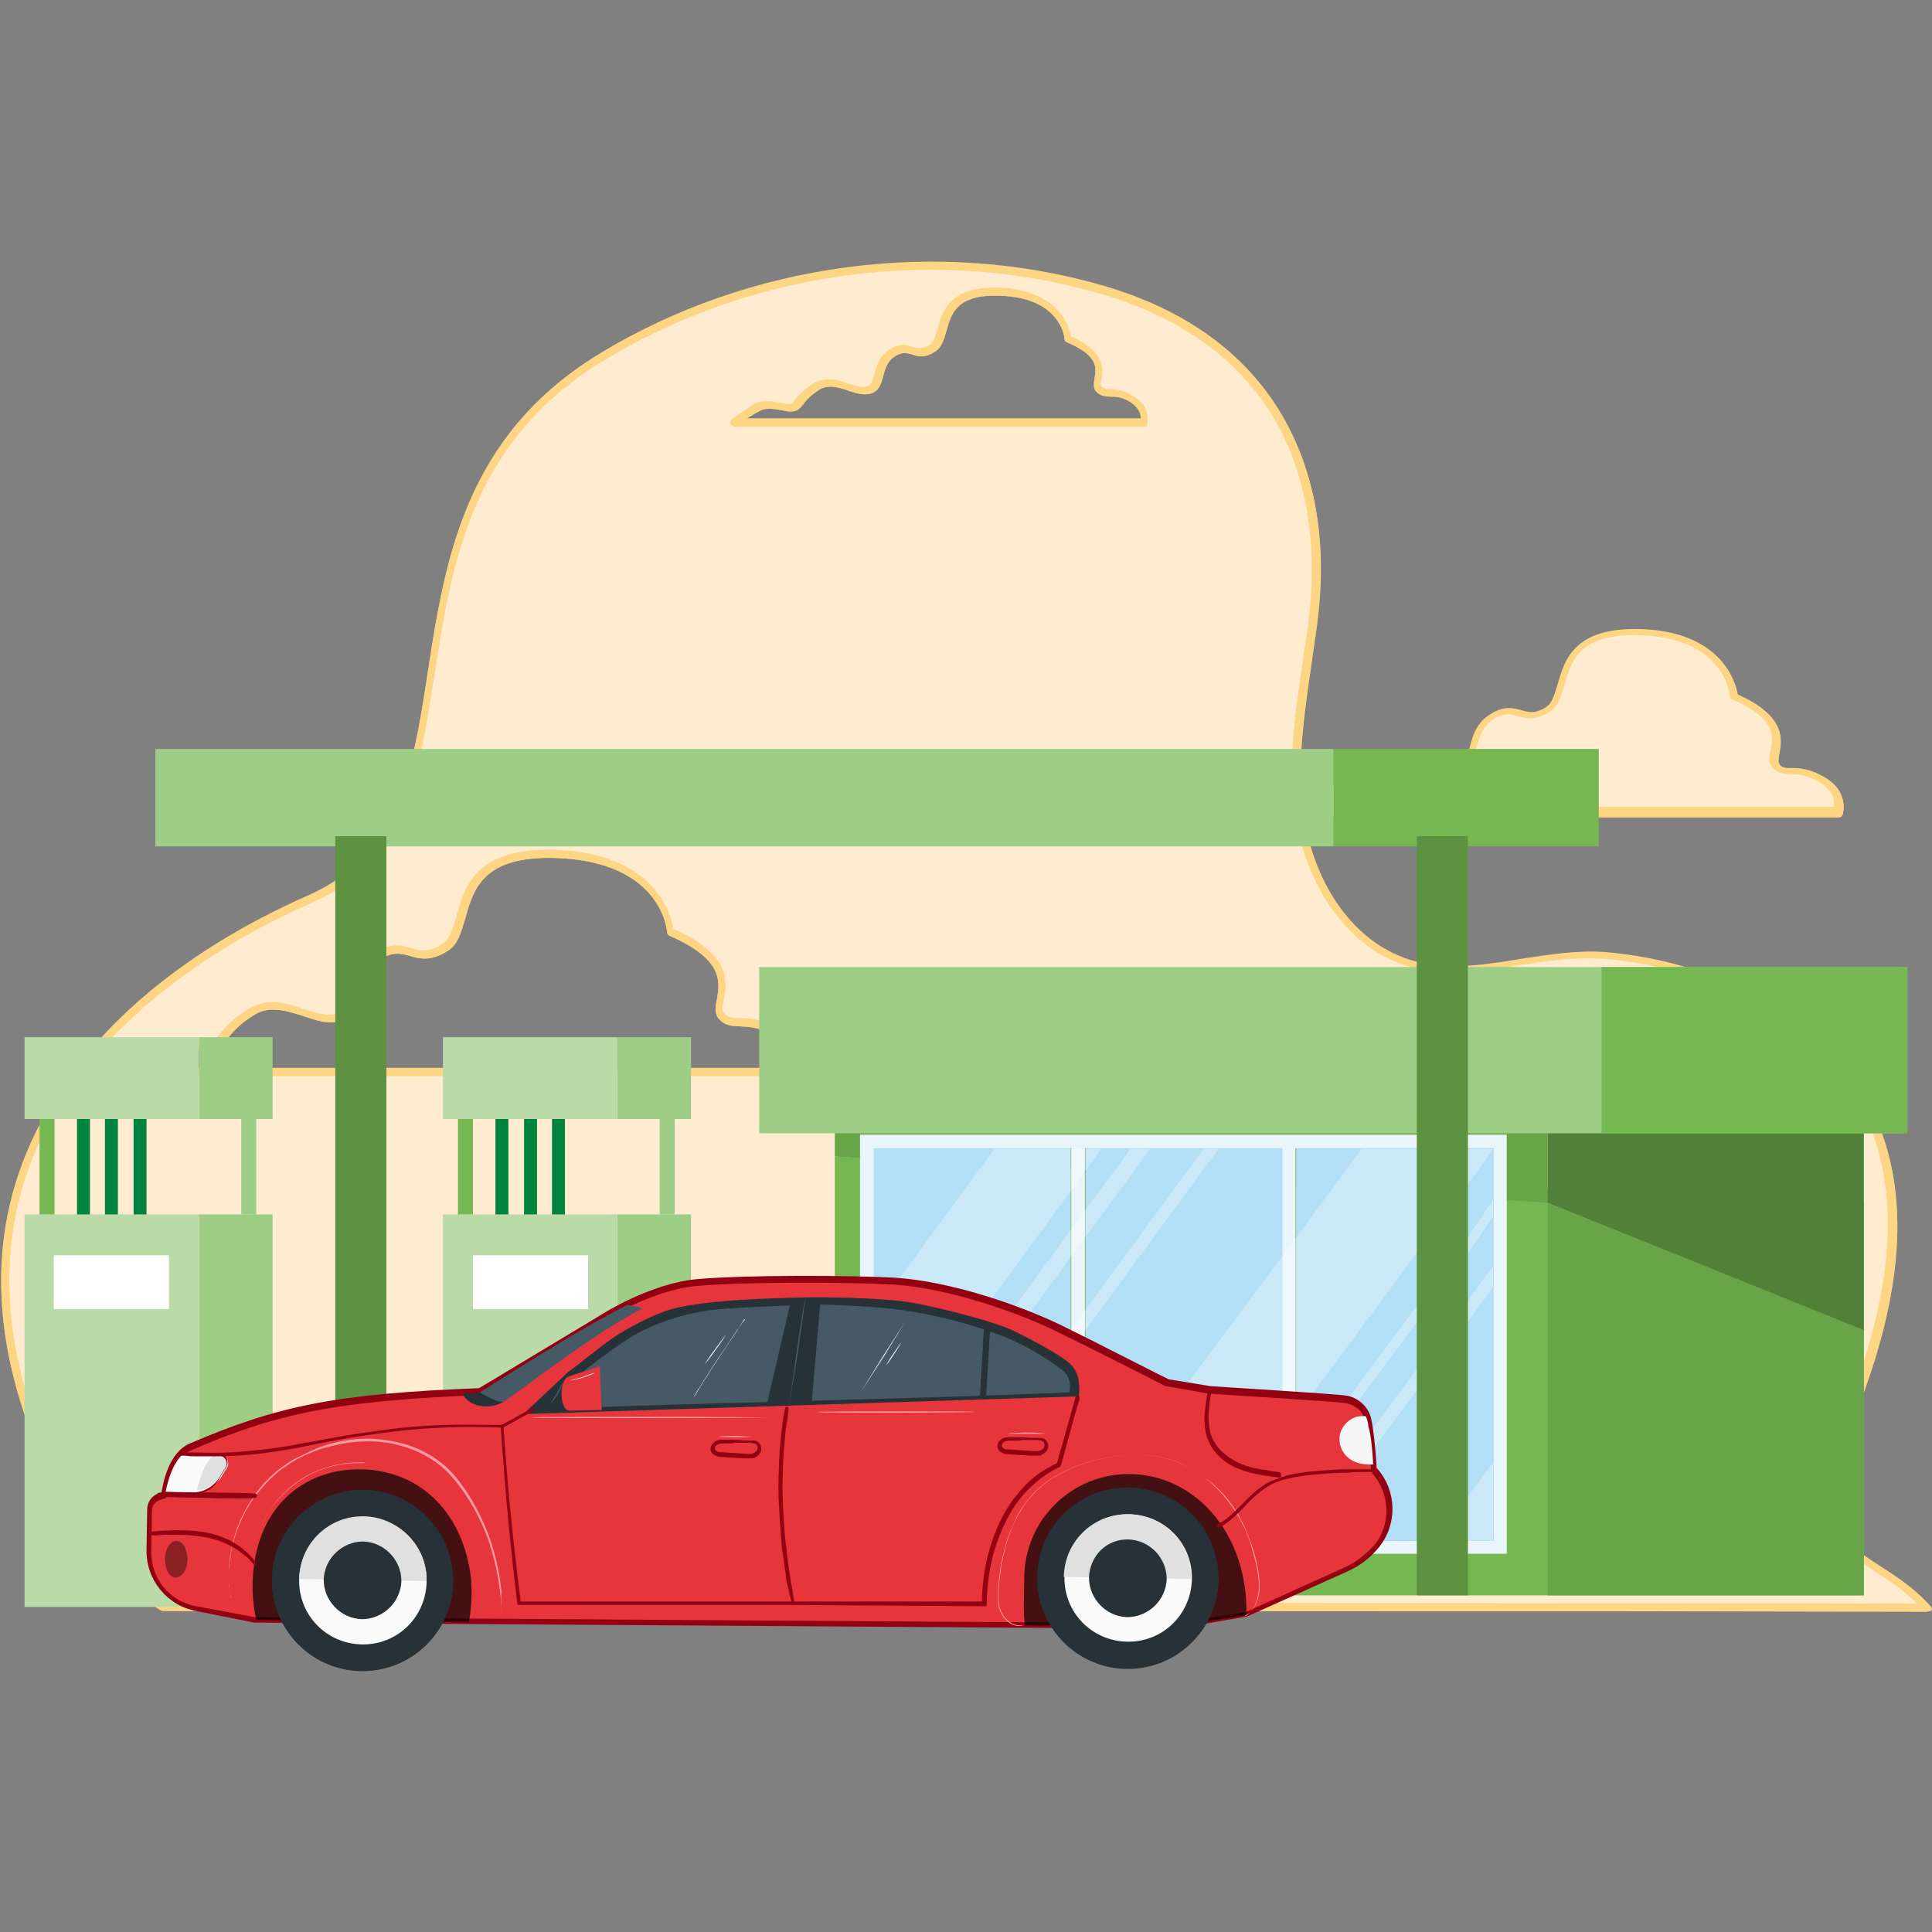 <?xml version="1.0" encoding="utf-8"?>
<!-- Generator: Adobe Illustrator 24.0.2, SVG Export Plug-In . SVG Version: 6.00 Build 0)  -->
<svg version="1.1" id="Capa_1" xmlns="http://www.w3.org/2000/svg" xmlns:xlink="http://www.w3.org/1999/xlink" x="0px" y="0px"
	 viewBox="0 0 283.5 283.5" style="enable-background:new 0 0 283.5 283.5;" xml:space="preserve">
<rect x="0" y="0" width="283.5" height="283.5" fill="#808080" stroke="none"/>
<style type="text/css">
	.st0{fill:#FFEBCF;}
	.st1{fill:#FDD583;}
	.st2{opacity:0.7;}
	.st3{fill:#75B851;}
	.st4{fill:#69A548;}
	.st5{fill:#518038;}
	.st6{fill:#B2DFF5;}
	.st7{fill:#EAF5FB;}
	.st8{fill:#9ECD85;}
	.st9{opacity:0.3;}
	.st10{fill:#FFFFFF;}
	.st11{fill:#5D9340;}
	.st12{fill:#00833E;}
	.st13{fill:#BADBA8;}
	.st14{fill:#E6363B;}
	.st15{fill:#930012;}
	.st16{fill:#263238;}
	.st17{fill:#FAFAFA;}
	.st18{fill:#E0E0E0;}
	.st19{opacity:0.4;}
	.st20{fill:#FF99A1;}
	.st21{fill:none;stroke:#839198;stroke-miterlimit:10;}
	.st22{fill:#455A64;}
	.st23{fill:#EBEBEB;}
	.st24{fill:#F5F5F5;}
</style>
<g>
	<g>
		<g>
			<g>
				<g>
					<path class="st0" d="M282.7,236c-8.3-9.4-19.8-6.6-11.6-27.6c5.1-13,9.2-28.3,4.4-42c-5.8-16.4-23.8-25-40.2-26.4
						c-8.9-0.7-18.3,3.3-26.8,1.5c-10.4-2.2-16.6-12.5-17.8-22.5c0,0,0,0,0-0.1h79.1c0,0,1-2.9-2.6-4.9c-3.6-2-5.2-0.3-6.5-2
						c-1.3-1.6,3.6-5.9-6.2-10.1c0,0-0.7-9.1-14-9.4c-13.3-0.3-9.8,9.1-13.3,11.4c-3.6,2.3-4.6-1.3-8.1,1c-3.6,2.3-2,6.8-4.9,7.5
						c-2.9,0.7-6.8-2.9-10.4-0.7c-3.6,2.3-3.6,4.2-5.2,4.2c-1.6,0-4.9-1.3-6.8,0c-0.4,0.3-0.8,0.5-1.2,0.8c-0.6-8.3,1.1-16.7,2.2-25
						c3.3-23.9-6.7-42.4-30.5-49.4c-24.5-7.2-52.3-3.3-74,9.9C51.1,75,74.3,119.1,45.6,131.8C17,144.4-10.2,170.5,5.4,210.6
						c2.7,6.9,11.8,21.7,18.6,25.2C79.3,235.8,252.7,235.9,282.7,236z M117,157.3H17.1c0,0,2.8-2,5.1-3.6c2.4-1.6,6.3,0,8.3,0
						c2,0,2-2.4,6.3-5.1c4.3-2.8,9.1,1.6,12.6,0.8c3.6-0.8,1.6-6.3,5.9-9.1c4.3-2.8,5.5,1.6,9.9-1.2c4.3-2.8,0-14.2,16.2-13.8
						c16.2,0.4,17,11.5,17,11.5c11.8,5.1,5.9,10.3,7.5,12.2c1.6,2,3.6,0,7.9,2.4C118.2,153.7,117,157.3,117,157.3z M167.9,62h-60.1
						c0,0,1.7-1.2,3.1-2.1c1.4-1,3.8,0,5,0c1.2,0,1.2-1.4,3.8-3.1c2.6-1.7,5.5,1,7.6,0.5c2.1-0.5,1-3.8,3.6-5.5
						c2.6-1.7,3.3,1,5.9-0.7c2.6-1.7,0-8.6,9.7-8.3c9.7,0.2,10.2,6.9,10.2,6.9c7.1,3.1,3.6,6.2,4.5,7.4c1,1.2,2.1,0,4.8,1.4
						C168.6,59.9,167.9,62,167.9,62z M230.4,165.9h-27.5c0,0,0.8-0.5,1.4-1c0.7-0.4,1.7,0,2.3,0c0.5,0,0.5-0.7,1.7-1.4
						c1.2-0.8,2.5,0.4,3.5,0.2c1-0.2,0.4-1.7,1.6-2.5c1.2-0.8,1.5,0.4,2.7-0.3c1.2-0.8,0-3.9,4.5-3.8c4.5,0.1,4.7,3.1,4.7,3.1
						c3.3,1.4,1.6,2.8,2.1,3.4c0.4,0.5,1,0,2.2,0.7S230.4,165.9,230.4,165.9z"/>
				</g>
				<g>
					<path class="st1" d="M282.7,236.5C282.7,236.5,282.7,236.5,282.7,236.5c-29.6-0.1-201-0.1-258.7-0.1c-0.1,0-0.2,0-0.3-0.1
						c-7-3.6-16.2-18.6-18.9-25.5c-7.2-18.5-6-35.4,3.6-50.2c9.6-15,25.4-24.2,37-29.3c13.2-5.9,15.2-18.4,17.4-32.9
						c2.5-16.1,5.3-34.3,25-46.4c22.1-13.5,49.9-17.2,74.4-10c11.8,3.5,20.5,9.8,25.8,18.7c5.1,8.6,6.9,19.2,5.2,31.4
						c-0.2,1.6-0.5,3.3-0.7,4.9c-0.9,6.2-1.9,12.7-1.6,19c0.1-0.1,0.2-0.1,0.3-0.2c1.6-1,3.7-0.6,5.5-0.3c0.7,0.1,1.3,0.2,1.7,0.2
						c0.5,0,0.8-0.3,1.4-1c0.7-0.8,1.6-1.9,3.5-3.1c2.4-1.5,4.8-0.7,7,0c1.3,0.4,2.6,0.8,3.7,0.6c1-0.2,1.3-1.1,1.7-2.6
						c0.4-1.6,0.9-3.5,3-4.8c2-1.3,3.4-0.9,4.5-0.6c1.1,0.3,2,0.6,3.6-0.4c1-0.6,1.3-1.9,1.8-3.5c1-3.5,2.4-8.2,11.9-8
						c12.2,0.3,14.2,7.9,14.5,9.6c7.1,3.2,6.5,6.6,6.1,8.7c-0.1,0.6-0.2,1.2,0,1.5c0.4,0.6,0.9,0.6,1.9,0.6c1.1,0,2.5,0.1,4.5,1.2
						c4,2.2,2.9,5.5,2.9,5.6c-0.1,0.2-0.3,0.4-0.6,0.4h-78.4c1.3,9.2,7.1,19.3,17.3,21.4c4.6,1,9.6,0.2,14.5-0.6
						c4-0.6,8.2-1.3,12.3-1c8.7,0.7,17.3,3.4,24.3,7.6c8,4.8,13.7,11.4,16.4,19.1c5.3,14.8,0,31.3-4.4,42.4
						c-5.8,14.6-1.8,17.2,4.1,21c2.3,1.5,5,3.2,7.4,5.9c0.2,0.2,0.2,0.4,0.1,0.6C283.1,236.4,282.9,236.5,282.7,236.5z M24.1,235.2
						c57,0,224.1,0,257.2,0.1c-2-2-4.2-3.5-6.2-4.7c-6-3.9-10.7-6.9-4.6-22.4c4.3-11,9.5-27.2,4.4-41.6c-2.7-7.5-8.2-13.9-15.9-18.5
						c-6.9-4.1-15.3-6.8-23.8-7.4c-3.9-0.3-8,0.3-12,0.9c-5,0.8-10.1,1.6-14.9,0.6c-5-1-9.4-4-12.7-8.6c-2.9-4-4.9-9.2-5.6-14.4
						l0-0.1c0-0.2,0-0.3,0.1-0.5c0.1-0.1,0.3-0.2,0.4-0.2h78.6c0.1-0.8,0-2.5-2.4-3.8c-1.7-0.9-3-1-4-1c-1,0-1.9-0.1-2.7-1.1
						c-0.5-0.7-0.4-1.5-0.2-2.4c0.4-2,0.9-4.7-5.7-7.5c-0.2-0.1-0.3-0.3-0.3-0.5c0-0.3-0.8-8.6-13.4-8.9c-8.6-0.2-9.8,3.7-10.8,7.2
						c-0.5,1.7-0.9,3.3-2.3,4.1c-2,1.3-3.4,0.9-4.5,0.6c-1.1-0.3-2-0.6-3.6,0.4c-1.6,1-2.1,2.6-2.5,4.1c-0.4,1.5-0.8,3.1-2.6,3.5
						c-1.3,0.3-2.8-0.2-4.3-0.6c-2-0.6-4.1-1.3-6-0.1c-1.7,1.1-2.6,2.1-3.2,2.9c-0.7,0.8-1.2,1.5-2.3,1.5c-0.5,0-1.2-0.1-1.9-0.3
						c-1.5-0.3-3.4-0.6-4.6,0.2c-0.4,0.3-0.8,0.5-1.2,0.8c-0.2,0.1-0.4,0.1-0.6,0c-0.2-0.1-0.3-0.3-0.3-0.5
						c-0.5-6.8,0.5-13.6,1.5-20.2c0.2-1.6,0.5-3.2,0.7-4.8c1.6-12-0.1-22.3-5-30.7c-5.2-8.6-13.6-14.7-25.1-18.1
						c-24.2-7.2-51.7-3.5-73.5,9.9c-19.3,11.8-22,29.8-24.5,45.6c-2.2,14.3-4.2,27.7-18.1,33.8c-11.4,5-27,14.2-36.5,28.9
						C0,175.7-1.1,192.3,5.9,210.4C8.5,217.1,17.4,231.6,24.1,235.2z M230.4,166.4h-27.5c-0.3,0-0.5-0.2-0.6-0.4
						c-0.1-0.2,0-0.5,0.2-0.7c0,0,0.8-0.6,1.4-1c0.7-0.4,1.5-0.3,2.1-0.2c0.2,0,0.4,0.1,0.5,0.1c0,0,0.1-0.1,0.2-0.2
						c0.2-0.3,0.6-0.7,1.2-1.1c0.9-0.6,1.9-0.3,2.6-0.1c0.4,0.1,0.8,0.2,1,0.2c0.1,0,0.2-0.1,0.3-0.6c0.1-0.6,0.4-1.3,1.2-1.8
						c0.8-0.5,1.4-0.4,1.8-0.2c0.3,0.1,0.5,0.1,0.9-0.1c0.2-0.1,0.3-0.5,0.4-0.9c0.3-1.2,0.9-3,4.4-3c4,0.1,4.9,2.4,5.2,3.3
						c2.2,1,2.3,2.2,2.1,3.2c0,0.1,0,0.2,0,0.2c0,0,0.1,0,0.3,0c0.4,0,0.9,0,1.7,0.4c1.3,0.7,1.3,1.8,1.1,2.3
						C230.8,166.3,230.6,166.4,230.4,166.4z M207.2,165.3h22.6c-0.1-0.2-0.2-0.4-0.6-0.5c-0.5-0.3-0.8-0.3-1.2-0.3
						c-0.4,0-0.8,0-1.2-0.5c-0.3-0.4-0.2-0.8-0.1-1.1c0.1-0.6,0.2-1.3-1.7-2.1c-0.2-0.1-0.3-0.3-0.3-0.5c0-0.1-0.3-2.5-4.1-2.6
						c-2.6-0.1-2.9,1-3.2,2.1c-0.2,0.6-0.4,1.2-0.9,1.6c-0.8,0.5-1.4,0.4-1.8,0.2c-0.3-0.1-0.5-0.1-0.9,0.1
						c-0.4,0.3-0.5,0.7-0.7,1.1c-0.1,0.5-0.3,1.3-1.2,1.4c-0.5,0.1-1.1-0.1-1.6-0.2c-0.7-0.2-1.2-0.4-1.7-0.1
						c-0.5,0.3-0.8,0.6-1,0.9C207.5,165,207.4,165.2,207.2,165.3z M204.9,165.3h0.3C205.1,165.3,205,165.3,204.9,165.3z M117,157.9
						H17.1c-0.3,0-0.5-0.2-0.6-0.4c-0.1-0.2,0-0.5,0.2-0.7c0,0,2.8-2,5.1-3.6c1.9-1.2,4.4-0.8,6.5-0.4c0.8,0.1,1.6,0.3,2.1,0.3
						c0.7,0,1-0.4,1.8-1.3c0.8-1,1.9-2.3,4.2-3.7c2.8-1.8,5.7-0.9,8.3,0c1.6,0.5,3.2,1,4.5,0.7c1.3-0.3,1.7-1.4,2.2-3.3
						c0.5-1.9,1.1-4.2,3.5-5.7c2.4-1.5,4-1.1,5.4-0.7c1.3,0.4,2.5,0.7,4.5-0.5c1.2-0.8,1.7-2.4,2.2-4.3c1.2-4.2,2.8-9.9,14.3-9.6
						c4.7,0.1,11.2,1.3,15,6.1c1.9,2.4,2.4,4.7,2.5,5.5c8.6,3.8,7.9,7.8,7.4,10.4c-0.2,0.9-0.3,1.5,0,1.9c0.6,0.7,1.2,0.8,2.4,0.8
						c1.3,0,3,0.1,5.4,1.4c4.7,2.6,3.4,6.6,3.4,6.6C117.5,157.7,117.3,157.9,117,157.9z M18.9,156.7h97.6c0.1-0.9,0.1-3.2-3-4.8
						c-2.1-1.2-3.6-1.2-4.9-1.3c-1.2,0-2.3-0.1-3.2-1.2c-0.6-0.8-0.4-1.8-0.2-2.8c0.4-2.4,1.1-5.8-7-9.3c-0.2-0.1-0.3-0.3-0.3-0.5
						c0,0-0.2-2.7-2.3-5.3c-2.8-3.5-7.7-5.4-14.1-5.6c-10.6-0.3-12,4.5-13.2,8.8c-0.6,2-1.1,4-2.7,4.9c-2.4,1.5-4,1.1-5.4,0.7
						c-1.3-0.4-2.5-0.7-4.5,0.5c-2,1.3-2.5,3.2-3,5c-0.5,1.8-1,3.7-3.1,4.1c-1.6,0.4-3.3-0.2-5.1-0.8c-2.5-0.8-5-1.6-7.3-0.1
						c-2.1,1.3-3.2,2.6-3.9,3.5c-0.8,1-1.5,1.7-2.7,1.7c-0.6,0-1.4-0.1-2.3-0.3c-1.9-0.3-4.2-0.8-5.7,0.2
						C21.3,155.1,20,156,18.9,156.7z M167.9,62.6h-60.1c-0.3,0-0.5-0.2-0.6-0.4c-0.1-0.2,0-0.5,0.2-0.7c0,0,1.7-1.2,3.1-2.1
						c1.2-0.8,2.8-0.5,4.1-0.3c0.5,0.1,0.9,0.2,1.2,0.2c0.3,0,0.4-0.1,0.9-0.7c0.5-0.6,1.2-1.4,2.6-2.3c1.8-1.1,3.6-0.6,5.2,0
						c1,0.3,1.9,0.6,2.6,0.4c0.7-0.1,0.9-0.7,1.2-1.8c0.3-1.2,0.7-2.6,2.2-3.6c1.5-1,2.6-0.7,3.4-0.4c0.8,0.2,1.4,0.4,2.5-0.3
						c0.6-0.4,0.9-1.4,1.2-2.4c0.7-2.6,1.7-6.1,8.8-6c7.7,0.2,10.4,4.5,10.7,7.1c5.2,2.4,4.8,4.9,4.5,6.5c-0.1,0.4-0.1,0.8,0,0.9
						c0.3,0.3,0.5,0.4,1.2,0.4c0.8,0,1.9,0.1,3.3,0.9c2.4,1.3,2.5,3.4,2.2,4.3C168.4,62.5,168.2,62.6,167.9,62.6z M109.6,61.4h57.8
						c0-0.6-0.2-1.6-1.7-2.5c-1.2-0.7-2.1-0.7-2.8-0.7c-0.7,0-1.5-0.1-2.1-0.8c-0.4-0.5-0.3-1.2-0.2-1.9c0.3-1.5,0.6-3.3-4.1-5.3
						c-0.2-0.1-0.3-0.3-0.3-0.5c0-0.2-0.6-6.1-9.6-6.3c-6.2-0.2-7,2.6-7.7,5.1c-0.4,1.3-0.7,2.5-1.7,3.1c-1.5,1-2.6,0.7-3.4,0.4
						c-0.8-0.2-1.4-0.4-2.5,0.3c-1.1,0.7-1.4,1.8-1.7,2.9c-0.3,1.1-0.6,2.3-2,2.6c-1,0.2-2.1-0.1-3.2-0.5c-1.5-0.5-2.9-0.9-4.2-0.1
						c-1.2,0.8-1.9,1.5-2.3,2.1c-0.5,0.6-0.9,1.1-1.8,1.1c-0.4,0-0.9-0.1-1.4-0.2c-1.1-0.2-2.4-0.4-3.2,0.1
						C110.7,60.7,110.1,61.1,109.6,61.4z"/>
				</g>
			</g>
		</g>
		<g class="st2">
			<g>
				<g>
					<path class="st0" d="M282.7,236c-8.3-9.4-19.8-6.6-11.6-27.6c5.1-13,9.2-28.3,4.4-42c-5.8-16.4-23.8-25-40.2-26.4
						c-8.9-0.7-18.3,3.3-26.8,1.5c-10.4-2.2-16.6-12.5-17.8-22.5c0,0,0,0,0-0.1h79.1c0,0,1-2.9-2.6-4.9c-3.6-2-5.2-0.3-6.5-2
						c-1.3-1.6,3.6-5.9-6.2-10.1c0,0-0.7-9.1-14-9.4c-13.3-0.3-9.8,9.1-13.3,11.4c-3.6,2.3-4.6-1.3-8.1,1c-3.6,2.3-2,6.8-4.9,7.5
						c-2.9,0.7-6.8-2.9-10.4-0.7c-3.6,2.3-3.6,4.2-5.2,4.2c-1.6,0-4.9-1.3-6.8,0c-0.4,0.3-0.8,0.5-1.2,0.8c-0.6-8.3,1.1-16.7,2.2-25
						c3.3-23.9-6.7-42.4-30.5-49.4c-24.5-7.2-52.3-3.3-74,9.9C51.1,75,74.3,119.1,45.6,131.8C17,144.4-10.2,170.5,5.4,210.6
						c4.9,12.7,11.8,20.5,18.4,25.1C24,235.8,208,235.8,282.7,236z M117,157.3H17.1c0,0,2.8-2,5.1-3.6c2.4-1.6,6.3,0,8.3,0
						c2,0,2-2.4,6.3-5.1c4.3-2.8,9.1,1.6,12.6,0.8c3.6-0.8,1.6-6.3,5.9-9.1c4.3-2.8,5.5,1.6,9.9-1.2c4.3-2.8,0-14.2,16.2-13.8
						c16.2,0.4,17,11.5,17,11.5c11.8,5.1,5.9,10.3,7.5,12.2c1.6,2,3.6,0,7.9,2.4C118.2,153.7,117,157.3,117,157.3z M167.9,62h-60.1
						c0,0,1.7-1.2,3.1-2.1c1.4-1,3.8,0,5,0c1.2,0,1.2-1.4,3.8-3.1c2.6-1.7,5.5,1,7.6,0.5c2.1-0.5,1-3.8,3.6-5.5
						c2.6-1.7,3.3,1,5.9-0.7c2.6-1.7,0-8.6,9.7-8.3c9.7,0.2,10.2,6.9,10.2,6.9c7.1,3.1,3.6,6.2,4.5,7.4c1,1.2,2.1,0,4.8,1.4
						C168.6,59.9,167.9,62,167.9,62z M230.4,165.9h-27.5c0,0,0.8-0.5,1.4-1c0.7-0.4,1.7,0,2.3,0c0.5,0,0.5-0.7,1.7-1.4
						c1.2-0.8,2.5,0.4,3.5,0.2c1-0.2,0.4-1.7,1.6-2.5c1.2-0.8,1.5,0.4,2.7-0.3c1.2-0.8,0-3.9,4.5-3.8c4.5,0.1,4.7,3.1,4.7,3.1
						c3.3,1.4,1.6,2.8,2.1,3.4c0.4,0.5,1,0,2.2,0.7S230.4,165.9,230.4,165.9z"/>
				</g>
				<g>
					<path class="st1" d="M282.7,236.5C282.7,236.5,282.7,236.5,282.7,236.5c-35.8-0.1-96.8-0.1-150.6-0.1c-29.2,0-56.2,0-76,0
						c-9.9,0-17.9,0-23.5,0c-8.9,0-8.9,0-9.1-0.1c-8-5.6-14.3-14.1-18.7-25.4c-7.2-18.5-6-35.4,3.6-50.2c9.6-15,25.4-24.2,37-29.3
						c13.2-5.9,15.2-18.4,17.4-32.9c2.5-16.1,5.3-34.3,25-46.4c22.1-13.5,49.9-17.2,74.4-10c11.8,3.5,20.5,9.8,25.8,18.7
						c5.1,8.6,6.9,19.2,5.2,31.4c-0.2,1.6-0.5,3.3-0.7,4.9c-0.9,6.2-1.9,12.7-1.6,19c0.1-0.1,0.2-0.1,0.3-0.2c1.6-1,3.7-0.6,5.5-0.3
						c0.7,0.1,1.3,0.2,1.7,0.2c0.5,0,0.8-0.3,1.4-1c0.7-0.8,1.6-1.9,3.5-3.1c2.4-1.5,4.8-0.7,7,0c1.3,0.4,2.6,0.8,3.7,0.6
						c1-0.2,1.3-1.1,1.7-2.6c0.4-1.6,0.9-3.5,3-4.8c2-1.3,3.4-0.9,4.5-0.6c1.1,0.3,2,0.6,3.6-0.4c1-0.6,1.3-1.9,1.8-3.5
						c1-3.5,2.4-8.2,11.9-8c12.2,0.3,14.2,7.9,14.5,9.6c7.1,3.2,6.5,6.6,6.1,8.7c-0.1,0.6-0.2,1.2,0,1.5c0.4,0.6,0.9,0.6,1.9,0.6
						c1.1,0,2.5,0.1,4.5,1.2c4,2.2,2.9,5.5,2.9,5.6c-0.1,0.2-0.3,0.4-0.6,0.4h-78.4c1.3,9.2,7.1,19.3,17.3,21.4
						c4.6,1,9.6,0.2,14.5-0.6c4-0.6,8.2-1.3,12.3-1c8.7,0.7,17.3,3.4,24.3,7.6c8,4.8,13.7,11.4,16.4,19.1c5.3,14.8,0,31.3-4.4,42.4
						c-5.8,14.6-1.8,17.2,4.1,21c2.3,1.5,5,3.2,7.4,5.9c0.2,0.2,0.2,0.4,0.1,0.6C283.1,236.4,282.9,236.5,282.7,236.5z M24,235.1
						c3.1,0,51.8,0.1,108,0.1c53.1,0,113.3,0.1,149.3,0.1c-2-2-4.2-3.5-6.2-4.7c-6-3.9-10.7-6.9-4.6-22.4c4.3-11,9.5-27.2,4.4-41.6
						c-2.7-7.5-8.2-13.9-15.9-18.5c-6.9-4.1-15.3-6.8-23.8-7.4c-3.9-0.3-8,0.3-12,0.9c-5,0.8-10.1,1.6-14.9,0.6c-5-1-9.4-4-12.7-8.6
						c-2.9-4-4.9-9.2-5.6-14.4l0-0.1c0-0.2,0-0.3,0.1-0.5c0.1-0.1,0.3-0.2,0.4-0.2h78.6c0.1-0.8,0-2.5-2.4-3.8c-1.7-0.9-3-1-4-1
						c-1,0-1.9-0.1-2.7-1.1c-0.5-0.7-0.4-1.5-0.2-2.4c0.4-2,0.9-4.7-5.7-7.5c-0.2-0.1-0.3-0.3-0.3-0.5c0-0.3-0.8-8.6-13.4-8.9
						c-8.6-0.2-9.8,3.7-10.8,7.2c-0.5,1.7-0.9,3.3-2.3,4.1c-2,1.3-3.4,0.9-4.5,0.6c-1.1-0.3-2-0.6-3.6,0.4c-1.6,1-2.1,2.6-2.5,4.1
						c-0.4,1.5-0.8,3.1-2.6,3.5c-1.3,0.3-2.8-0.2-4.3-0.6c-2-0.6-4.1-1.3-6-0.1c-1.7,1.1-2.6,2.1-3.2,2.9c-0.7,0.8-1.2,1.5-2.3,1.5
						c-0.5,0-1.2-0.1-1.9-0.3c-1.5-0.3-3.4-0.6-4.6,0.2c-0.4,0.3-0.8,0.5-1.2,0.8c-0.2,0.1-0.4,0.1-0.6,0c-0.2-0.1-0.3-0.3-0.3-0.5
						c-0.5-6.8,0.5-13.6,1.5-20.2c0.2-1.6,0.5-3.2,0.7-4.8c1.6-12-0.1-22.3-5-30.7c-5.2-8.6-13.6-14.7-25.1-18.1
						c-24.2-7.2-51.7-3.5-73.5,9.9c-19.3,11.8-22,29.8-24.5,45.6c-2.2,14.3-4.2,27.7-18.1,33.8c-11.4,5-27,14.2-36.5,28.9
						C0,175.7-1.1,192.3,5.9,210.4C10.2,221.4,16.3,229.7,24,235.1z M230.4,166.4h-27.5c-0.3,0-0.5-0.2-0.6-0.4
						c-0.1-0.2,0-0.5,0.2-0.7c0,0,0.8-0.6,1.4-1c0.7-0.4,1.5-0.3,2.1-0.2c0.2,0,0.4,0.1,0.5,0.1c0,0,0.1-0.1,0.2-0.2
						c0.2-0.3,0.6-0.7,1.2-1.1c0.9-0.6,1.9-0.3,2.6-0.1c0.4,0.1,0.8,0.2,1,0.2c0.1,0,0.2-0.1,0.3-0.6c0.1-0.6,0.4-1.3,1.2-1.8
						c0.8-0.5,1.4-0.4,1.8-0.2c0.3,0.1,0.5,0.1,0.9-0.1c0.2-0.1,0.3-0.5,0.4-0.9c0.3-1.2,0.9-3,4.4-3c4,0.1,4.9,2.4,5.2,3.3
						c2.2,1,2.3,2.2,2.1,3.2c0,0.1,0,0.2,0,0.2c0,0,0.1,0,0.3,0c0.4,0,0.9,0,1.7,0.4c1.3,0.7,1.3,1.8,1.1,2.3
						C230.8,166.3,230.6,166.4,230.4,166.4z M207.2,165.3h22.6c-0.1-0.2-0.2-0.4-0.6-0.5c-0.5-0.3-0.8-0.3-1.2-0.3
						c-0.4,0-0.8,0-1.2-0.5c-0.3-0.4-0.2-0.8-0.1-1.1c0.1-0.6,0.2-1.3-1.7-2.1c-0.2-0.1-0.3-0.3-0.3-0.5c0-0.1-0.3-2.5-4.1-2.6
						c-2.6-0.1-2.9,1-3.2,2.1c-0.2,0.6-0.4,1.2-0.9,1.6c-0.8,0.5-1.4,0.4-1.8,0.2c-0.3-0.1-0.5-0.1-0.9,0.1
						c-0.4,0.3-0.5,0.7-0.7,1.1c-0.1,0.5-0.3,1.3-1.2,1.4c-0.5,0.1-1.1-0.1-1.6-0.2c-0.7-0.2-1.2-0.4-1.7-0.1
						c-0.5,0.3-0.8,0.6-1,0.9C207.5,165,207.4,165.2,207.2,165.3z M204.9,165.3h0.3C205.1,165.3,205,165.3,204.9,165.3z M117,157.9
						H17.1c-0.3,0-0.5-0.2-0.6-0.4c-0.1-0.2,0-0.5,0.2-0.7c0,0,2.8-2,5.1-3.6c1.9-1.2,4.4-0.8,6.5-0.4c0.8,0.1,1.6,0.3,2.1,0.3
						c0.7,0,1-0.4,1.8-1.3c0.8-1,1.9-2.3,4.2-3.7c2.8-1.8,5.7-0.9,8.3,0c1.6,0.5,3.2,1,4.5,0.7c1.3-0.3,1.7-1.4,2.2-3.3
						c0.5-1.9,1.1-4.2,3.5-5.7c2.4-1.5,4-1.1,5.4-0.7c1.3,0.4,2.5,0.7,4.5-0.5c1.2-0.8,1.7-2.4,2.2-4.3c1.2-4.2,2.8-9.9,14.3-9.6
						c4.7,0.1,11.2,1.3,15,6.1c1.9,2.4,2.4,4.7,2.5,5.5c8.6,3.8,7.9,7.8,7.4,10.4c-0.2,0.9-0.3,1.5,0,1.9c0.6,0.7,1.2,0.8,2.4,0.8
						c1.3,0,3,0.1,5.4,1.4c4.7,2.6,3.4,6.6,3.4,6.6C117.5,157.7,117.3,157.9,117,157.9z M18.9,156.7h97.6c0.1-0.9,0.1-3.2-3-4.8
						c-2.1-1.2-3.6-1.2-4.9-1.3c-1.2,0-2.3-0.1-3.2-1.2c-0.6-0.8-0.4-1.8-0.2-2.8c0.4-2.4,1.1-5.8-7-9.3c-0.2-0.1-0.3-0.3-0.3-0.5
						c0,0-0.2-2.7-2.3-5.3c-2.8-3.5-7.7-5.4-14.1-5.6c-10.6-0.3-12,4.5-13.2,8.8c-0.6,2-1.1,4-2.7,4.9c-2.4,1.5-4,1.1-5.4,0.7
						c-1.3-0.4-2.5-0.7-4.5,0.5c-2,1.3-2.5,3.2-3,5c-0.5,1.8-1,3.7-3.1,4.1c-1.6,0.4-3.3-0.2-5.1-0.8c-2.5-0.8-5-1.6-7.3-0.1
						c-2.1,1.3-3.2,2.6-3.9,3.5c-0.8,1-1.5,1.7-2.7,1.7c-0.6,0-1.4-0.1-2.3-0.3c-1.9-0.3-4.2-0.8-5.7,0.2
						C21.3,155.1,20,156,18.9,156.7z M167.9,62.6h-60.1c-0.3,0-0.5-0.2-0.6-0.4c-0.1-0.2,0-0.5,0.2-0.7c0,0,1.7-1.2,3.1-2.1
						c1.2-0.8,2.8-0.5,4.1-0.3c0.5,0.1,0.9,0.2,1.2,0.2c0.3,0,0.4-0.1,0.9-0.7c0.5-0.6,1.2-1.4,2.6-2.3c1.8-1.1,3.6-0.6,5.2,0
						c1,0.3,1.9,0.6,2.6,0.4c0.7-0.1,0.9-0.7,1.2-1.8c0.3-1.2,0.7-2.6,2.2-3.6c1.5-1,2.6-0.7,3.4-0.4c0.8,0.2,1.4,0.4,2.5-0.3
						c0.6-0.4,0.9-1.4,1.2-2.4c0.7-2.6,1.7-6.1,8.8-6c7.7,0.2,10.4,4.5,10.7,7.1c5.2,2.4,4.8,4.9,4.5,6.5c-0.1,0.4-0.1,0.8,0,0.9
						c0.3,0.3,0.5,0.4,1.2,0.4c0.8,0,1.9,0.1,3.3,0.9c2.4,1.3,2.5,3.4,2.2,4.3C168.4,62.5,168.2,62.6,167.9,62.6z M109.6,61.4h57.8
						c0-0.6-0.2-1.6-1.7-2.5c-1.2-0.7-2.1-0.7-2.8-0.7c-0.7,0-1.5-0.1-2.1-0.8c-0.4-0.5-0.3-1.2-0.2-1.9c0.3-1.5,0.6-3.3-4.1-5.3
						c-0.2-0.1-0.3-0.3-0.3-0.5c0-0.2-0.6-6.1-9.6-6.3c-6.2-0.2-7,2.6-7.7,5.1c-0.4,1.3-0.7,2.5-1.7,3.1c-1.5,1-2.6,0.7-3.4,0.4
						c-0.8-0.2-1.4-0.4-2.5,0.3c-1.1,0.7-1.4,1.8-1.7,2.9c-0.3,1.1-0.6,2.3-2,2.6c-1,0.2-2.1-0.1-3.2-0.5c-1.5-0.5-2.9-0.9-4.2-0.1
						c-1.2,0.8-1.9,1.5-2.3,2.1c-0.5,0.6-0.9,1.1-1.8,1.1c-0.4,0-0.9-0.1-1.4-0.2c-1.1-0.2-2.4-0.4-3.2,0.1
						C110.7,60.7,110.1,61.1,109.6,61.4z"/>
				</g>
			</g>
		</g>
	</g>
	<g>
		<g>
			<g>
				<g>
					<g>
						<polygon class="st3" points="122.5,169.7 122.5,234.1 273.5,234.1 273.5,176.5 						"/>
					</g>
				</g>
				<g>
					<g>
						<polygon class="st4" points="227.1,164.1 122.5,164.1 122.5,169.7 227.1,176.5 						"/>
					</g>
				</g>
				<g>
					<g>
						<polygon class="st5" points="227.1,164.1 227.1,176.5 273.5,195.2 273.5,164.1 						"/>
					</g>
				</g>
				<g>
					<g>
						<polygon class="st4" points="227.1,234.1 273.5,234.1 273.5,195.2 227.1,176.5 						"/>
					</g>
				</g>
			</g>
			<g>
				<g>
					<rect x="128.1" y="168.5" class="st6" width="29" height="57.6"/>
				</g>
			</g>
			<g>
				<g>
					<rect x="159.3" y="168.5" class="st6" width="29" height="57.6"/>
				</g>
			</g>
			<g>
				<g>
					<path class="st7" d="M221.1,166.5h-2h-29h-2h-29h-2h-30.9v61.5h30.9h2h29h2h29h2V166.5z M219.1,226.1h-29v-57.6h29V226.1z
						 M188.2,226.1h-29v-57.6h29V226.1z M157.2,226.1h-29v-57.6h29V226.1z"/>
				</g>
			</g>
			<g>
				<g>
					<rect x="111.4" y="141.9" class="st8" width="167.8" height="24.4"/>
				</g>
			</g>
			<g>
				<g>
					<rect x="190.2" y="168.5" class="st6" width="29" height="57.6"/>
				</g>
			</g>
			<g>
				<g>
					<rect x="235" y="141.9" class="st3" width="44.9" height="24.4"/>
				</g>
			</g>
			<g>
				<g>
					<g>
						<rect x="22.8" y="109.9" class="st8" width="172.9" height="14.3"/>
					</g>
				</g>
				<g>
					<g>
						<rect x="195.7" y="109.9" class="st3" width="38.9" height="14.3"/>
					</g>
				</g>
			</g>
			<g>
				<g class="st9">
					<g>
						<polygon class="st10" points="157.4,174.4 159.2,171.9 160.2,170.5 161.6,168.6 159.2,168.6 157.4,168.6 145.9,168.6 
							144.5,170.5 130.3,189.9 128.4,192.4 128.4,213.8 130.3,211.3 						"/>
					</g>
				</g>
				<g class="st9">
					<g>
						<polygon class="st10" points="159.2,181.6 167.4,170.5 168.7,168.6 165.8,168.6 164.5,170.5 159.2,177.6 157.4,180.1 
							130.3,217.1 128.4,219.6 128.4,223.5 130.3,221 157.4,184.1 						"/>
					</g>
				</g>
				<g class="st9">
					<g>
						<polygon class="st10" points="159.2,195.3 177.4,170.5 178.8,168.6 176.6,168.6 175.2,170.5 159.2,192.3 157.4,194.8 
							135.7,224.4 134.3,226.2 136.5,226.2 137.9,224.4 157.4,197.8 						"/>
					</g>
				</g>
				<g class="st9">
					<g>
						<polygon class="st10" points="188.2,210.4 215.3,173.9 217.1,171.4 217.8,170.5 219.1,168.6 217.1,168.6 215.3,168.6 
							199.8,168.6 198.4,170.5 188.2,184.3 186.3,186.8 159.2,223.3 157.1,226.2 157.4,226.2 159.2,226.2 176.4,226.2 177.8,224.4 
							186.3,212.9 						"/>
					</g>
				</g>
				<g class="st9">
					<g>
						<polygon class="st10" points="217.1,217.3 215.3,219.7 211.8,224.4 210.5,226.2 215.3,226.2 217.1,226.2 219.1,226.2 
							219.1,214.6 						"/>
					</g>
				</g>
				<g class="st9">
					<g>
						<polygon class="st10" points="219.1,178.5 219.1,176 215.3,181.7 188.2,218.1 186.3,220.5 183.5,224.4 182.1,226.2 
							183.9,226.2 185.3,224.4 186.3,223 188.2,220.5 215.3,184.1 						"/>
					</g>
				</g>
				<g class="st9">
					<g>
						<polygon class="st10" points="217.1,191.6 219.1,188.9 219.1,185.8 217.1,188.5 215.3,191 190.4,224.4 189,226.2 191.4,226.2 
							192.7,224.4 215.3,194.1 						"/>
					</g>
				</g>
			</g>
			<g>
				<g>
					<g>
						<rect x="49.2" y="122.7" class="st11" width="7.5" height="111.4"/>
					</g>
				</g>
				<g>
					<g>
						<rect x="207.9" y="122.7" class="st11" width="7.5" height="111.4"/>
					</g>
				</g>
			</g>
		</g>
		<g>
			<g>
				<g>
					<rect x="11.3" y="163.7" class="st12" width="1.9" height="15.1"/>
				</g>
			</g>
			<g>
				<g>
					<rect x="15.4" y="163.7" class="st12" width="1.9" height="15.1"/>
				</g>
			</g>
			<g>
				<g>
					<rect x="19.6" y="163.7" class="st12" width="1.9" height="15.1"/>
				</g>
			</g>
			<g>
				<g>
					<rect x="72.7" y="163.7" class="st12" width="1.9" height="15.1"/>
				</g>
			</g>
			<g>
				<g>
					<rect x="76.9" y="163.7" class="st12" width="1.9" height="15.1"/>
				</g>
			</g>
			<g>
				<g>
					<rect x="81" y="163.7" class="st12" width="1.9" height="15.1"/>
				</g>
			</g>
		</g>
		<g>
			<g>
				<rect x="3.6" y="152.2" class="st13" width="25.6" height="12"/>
			</g>
		</g>
		<g>
			<g>
				<rect x="3.6" y="178.2" class="st13" width="25.6" height="57.6"/>
			</g>
		</g>
		<g>
			<g>
				<rect x="29.2" y="152.2" class="st8" width="10.8" height="12"/>
			</g>
		</g>
		<g>
			<g>
				<rect x="29.2" y="178.2" class="st8" width="10.8" height="57.6"/>
			</g>
		</g>
		<g>
			<g>
				<rect x="7.9" y="184.2" class="st10" width="16.9" height="7.9"/>
			</g>
		</g>
		<g>
			<g>
				<rect x="5.8" y="164.2" class="st3" width="2.2" height="14"/>
			</g>
		</g>
		<g>
			<g>
				<rect x="35.4" y="164.2" class="st8" width="2.2" height="14"/>
			</g>
		</g>
		<g>
			<g>
				<rect x="65" y="152.2" class="st13" width="25.6" height="12"/>
			</g>
		</g>
		<g>
			<g>
				<rect x="65" y="178.2" class="st13" width="25.6" height="57.6"/>
			</g>
		</g>
		<g>
			<g>
				<rect x="90.6" y="152.2" class="st8" width="10.8" height="12"/>
			</g>
		</g>
		<g>
			<g>
				<rect x="90.6" y="178.2" class="st8" width="10.8" height="57.6"/>
			</g>
		</g>
		<g>
			<g>
				<rect x="69.4" y="184.2" class="st10" width="16.9" height="7.9"/>
			</g>
		</g>
		<g>
			<g>
				<rect x="67.2" y="164.2" class="st3" width="2.2" height="14"/>
			</g>
		</g>
		<g>
			<g>
				<rect x="96.8" y="164.2" class="st8" width="2.2" height="14"/>
			</g>
		</g>
		<g>
			<g>
				<g>
					<g>
						<g>
							<path class="st14" d="M201.6,215.8L201.6,215.8c2.9,3.1,3.1,8,0.4,11.3c-1.2,1.4-2.7,2.6-4.4,3.3l-14.6,6.6l-10.3,1.6
								l-135.2-0.9l-8.5-1.7c-4.1-0.8-7-4.4-7-8.6l0.1-5.9c0-0.9,0.6-1.7,1.5-2l0.6-0.2c0,0,0.5-5.8,4-7.1
								c12.7-5.5,21.1-7.2,42.3-8.1l17.9-10.7c0,0,7.2-4.6,14-5.2c6.7-0.6,22-0.6,29-0.2c8.2,0.5,18.6,4.2,24.5,7.1
								c4.6,2.3,15.5,7.8,15.5,7.8l6.2,1c0.9,0,18.1,1.1,20,1.4c1.2,0.2,2.6,1,3.1,2.7C201.2,209.8,201.6,215.7,201.6,215.8"/>
						</g>
						<g>
							<path class="st15" d="M172.6,239L172.6,239l-135.3-0.9l0,0l-8.5-1.7c-4.3-0.8-7.4-4.6-7.3-9l0.1-5.9c0-1.1,0.7-2.1,1.8-2.4
								l0.3-0.1c0.2-1.2,1-5.9,4.2-7.2c13-5.6,21.7-7.3,42.4-8.1l17.8-10.7c0.3-0.2,7.4-4.7,14.2-5.3c6.6-0.6,22-0.6,29.1-0.2
								c8,0.5,18.3,4,24.6,7.1c4.3,2.1,14.6,7.4,15.5,7.8l6.1,1c1.1,0.1,18,1.1,20,1.4c1.3,0.2,2.9,1.2,3.5,3
								c0.5,1.6,0.9,6.8,0.9,7.6c3,3.3,3.1,8.3,0.3,11.7c-1.2,1.5-2.8,2.7-4.6,3.5l-14.7,6.6L172.6,239z M37.4,237.3l135.1,0.9
								l10.2-1.6l14.6-6.6c1.6-0.7,3.1-1.9,4.3-3.2c2.6-3.1,2.4-7.7-0.3-10.7l0.4-0.3l-0.5,0c0-0.1-0.4-5.9-0.9-7.5
								c-0.4-1.4-1.7-2.2-2.8-2.4c-1.9-0.3-19.2-1.3-20-1.4l-0.1,0l-6.3-1.1l-0.1,0c-0.1-0.1-11-5.6-15.5-7.8
								c-6.2-3.1-16.5-6.6-24.3-7.1c-7.1-0.4-22.4-0.4-29,0.2c-6.6,0.6-13.7,5.1-13.8,5.2l-18,10.8l-0.1,0
								c-20.6,0.9-29.3,2.5-42.2,8.1c-3.2,1.2-3.7,6.7-3.7,6.7l0,0.3l-0.9,0.3c-0.7,0.2-1.2,0.8-1.2,1.6l-0.1,5.9
								c-0.1,4,2.7,7.4,6.6,8.1L37.4,237.3z"/>
						</g>
					</g>
				</g>
			</g>
			<g>
				<g>
					<g>
						<g>
							<path class="st16" d="M149.2,195.5c-2.9-1.5-10.8-3.5-15.1-4.3c-4.4-0.8-13.3-0.9-16.9-0.8c-3.6,0.1-13.5,0.3-18.7,1.7
								c-2.7,0.8-7,3-9.5,4.9c-0.9,0.6-4.7,3.7-5.6,4.3l-6.6,6.2l81.5-2.6c0,0,0.5-2.8-1-4.5C155.9,198.8,149.2,195.5,149.2,195.5z"
								/>
						</g>
					</g>
				</g>
			</g>
			<g>
				<g>
					<g>
						<g>
							<g>
								<g>
									<g>
										<path class="st17" d="M28.3,219.1l-4.1-0.1c0.2-1.1,0.7-4.1,2.5-5.7l5.5,0.1c1,0,1.6,1.1,1.1,2l-1,1.6
											C31.3,218.3,29.9,219.1,28.3,219.1z"/>
									</g>
									<g>
										<path class="st15" d="M28.4,219.2C28.3,219.2,28.3,219.2,28.4,219.2l-4.4-0.1l0-0.2c0.2-1.5,0.8-4.2,2.5-5.8l0,0l5.5,0.1
											c0.5,0,1,0.3,1.2,0.7c0.3,0.5,0.2,1,0,1.4l-1,1.6C31.5,218.4,30,219.2,28.4,219.2z M28.3,219c1.5,0,3-0.8,3.8-2.1l1-1.6
											c0.2-0.4,0.2-0.8,0-1.1c-0.2-0.4-0.6-0.6-1-0.6l-5.4-0.1c-1.5,1.5-2.1,4-2.4,5.4L28.3,219z"/>
									</g>
								</g>
							</g>
						</g>
					</g>
				</g>
				<g>
					<g>
						<g>
							<g>
								<g>
									<g>
										<path class="st18" d="M31.3,213.6l0.7,0c0.9,0,1.5,1,1,1.8l-0.9,1.5c-0.7,1.1-1.9,1.7-3.2,1.8
											C28.9,218.6,29.8,214.7,31.3,213.6z"/>
									</g>
								</g>
							</g>
						</g>
					</g>
				</g>
			</g>
			<g>
				<g class="st2">
					<g>
						<g>
							<g>
								<g>
									<g>
										<path d="M68.8,238c0.4-2.1,0.5-4.2,0.3-6.5C68,222.3,62,215.8,53,215.6c-7.9-0.1-14.4,4.8-15.7,13.9
											c-0.4,2.7-0.3,5.5,0.3,8.2L68.8,238z"/>
									</g>
								</g>
							</g>
						</g>
					</g>
				</g>
				<g class="st2">
					<g>
						<g>
							<g>
								<g>
									<g>
										<path d="M182.9,237c0-0.3,0-0.7,0-1c-0.2-11.6-7.9-19.6-17.1-19.7c-8.4-0.1-15.4,6.6-15.5,15.1c0,2.6-0.2,5,0.1,7.1
											l22.2,0.1L182.9,237z"/>
									</g>
								</g>
							</g>
						</g>
					</g>
				</g>
			</g>
			<g>
				<g>
					<g>
						<g>
							<g>
								<g>
									<g>
										<path class="st16" d="M152.2,231.4c-0.1,7.4,5.8,13.4,13.1,13.5c7.4,0.1,13.4-5.8,13.5-13.1c0.1-7.4-5.8-13.4-13.1-13.5
											C158.3,218.1,152.3,224,152.2,231.4z"/>
									</g>
								</g>
							</g>
						</g>
					</g>
				</g>
				<g>
					<g>
						<g>
							<g>
								<g>
									<g>
										<path class="st16" d="M152.2,231.3C152.2,231.3,152.2,231.3,152.2,231.3c-0.1,7.4,5.8,13.4,13.1,13.5
											c7.4,0.1,13.4-5.8,13.5-13.1c0,0,0,0,0,0L152.2,231.3z"/>
									</g>
								</g>
							</g>
						</g>
					</g>
				</g>
				<g>
					<g>
						<g>
							<g>
								<g>
									<g>
										<path class="st17" d="M156.2,231.4c-0.1,5.2,4,9.4,9.2,9.5c5.2,0.1,9.4-4,9.5-9.2c0.1-5.2-4-9.4-9.2-9.5
											C160.5,222.1,156.2,226.3,156.2,231.4z"/>
									</g>
								</g>
							</g>
						</g>
					</g>
				</g>
				<g>
					<g>
						<g>
							<g>
								<g>
									<g>
										<path class="st18" d="M165.6,222.2c-5.2-0.1-9.4,4-9.5,9.2l18.7,0.3C174.9,226.5,170.8,222.3,165.6,222.2z"/>
									</g>
								</g>
							</g>
						</g>
					</g>
				</g>
				<g>
					<g>
						<g>
							<g>
								<g>
									<g>
										<path class="st16" d="M159.8,231.5c0,3.1,2.5,5.7,5.6,5.8c3.1,0,5.7-2.5,5.8-5.6c0-3.1-2.5-5.7-5.6-5.8
											C162.4,225.8,159.9,228.3,159.8,231.5z"/>
									</g>
								</g>
							</g>
						</g>
					</g>
				</g>
			</g>
			<g>
				<g>
					<g>
						<g>
							<g>
								<g>
									<g>
										
											<ellipse transform="matrix(0.999 -4.491636e-02 4.491636e-02 0.999 -10.362 2.626)" class="st16" cx="53.2" cy="231.9" rx="13.3" ry="13.3"/>
									</g>
								</g>
							</g>
						</g>
					</g>
				</g>
				<g>
					<g>
						<g>
							<g>
								<g>
									<g>
										<path class="st16" d="M39.9,231.7C39.9,231.7,39.9,231.7,39.9,231.7c-0.1,7.4,5.8,13.4,13.1,13.5
											c7.4,0.1,13.4-5.8,13.5-13.1c0,0,0,0,0,0L39.9,231.7z"/>
									</g>
								</g>
							</g>
						</g>
					</g>
				</g>
				<g>
					<g>
						<g>
							<g>
								<g>
									<g>
										<path class="st17" d="M43.9,231.8c-0.1,5.2,4,9.4,9.2,9.5c5.2,0.1,9.4-4,9.5-9.2c0.1-5.2-4-9.4-9.2-9.5
											C48.2,222.5,44,226.6,43.9,231.8z"/>
									</g>
								</g>
							</g>
						</g>
					</g>
				</g>
				<g>
					<g>
						<g>
							<g>
								<g>
									<g>
										<path class="st18" d="M53.4,222.5c-5.2-0.1-9.4,4-9.5,9.2l18.7,0.3C62.7,226.9,58.5,222.6,53.4,222.5z"/>
									</g>
								</g>
							</g>
						</g>
					</g>
				</g>
				<g>
					<g>
						<g>
							<g>
								<g>
									<g>
										<path class="st16" d="M47.5,231.8c0,3.1,2.5,5.7,5.6,5.8c3.1,0,5.7-2.5,5.8-5.6c0-3.1-2.5-5.7-5.6-5.8
											C50.2,226.2,47.6,228.7,47.5,231.8z"/>
									</g>
								</g>
							</g>
						</g>
					</g>
				</g>
			</g>
			<g class="st19">
				<g>
					<g>
						<g>
							<g>
								<g>
									<path d="M27.5,228.8c0,1.5-0.8,2.7-1.7,2.7c-0.9,0-1.6-1.2-1.6-2.7c0-1.5,0.8-2.7,1.7-2.7
										C26.8,226.1,27.5,227.3,27.5,228.8z"/>
								</g>
							</g>
						</g>
					</g>
				</g>
			</g>
			<g>
				<g>
					<g>
						<g>
							<g>
								<g>
									<g>
										<path class="st20" d="M182.5,237.2c0,0,0.1,0,0.2-0.1c0.1-0.1,0.3-0.2,0.5-0.3c0.4-0.3,0.9-0.9,1.2-1.7
											c0.4-0.9,0.5-2,0.4-3.3c-0.1-1.3-0.4-2.8-0.9-4.4c-0.5-1.6-1.2-3.3-2.1-5c-1-1.7-2.3-3.4-4-4.8c-1.7-1.4-3.7-2.7-6-3.4
											c-2.3-0.7-4.8-0.9-7.4-0.6c-2.5,0.3-5,0.9-7.2,1.9c-2.2,0.9-4.2,2.2-5.7,3.9c-1.5,1.6-2.5,3.5-3.2,5.3
											c-0.7,1.8-1.1,3.6-1.4,5.3c-0.1,0.8-0.2,1.6-0.3,2.4c-0.1,0.8-0.1,1.5-0.1,2.1c0,1.3,0.5,2.5,1.2,3.1
											c0.7,0.7,1.4,0.9,1.9,0.9c0.5,0,0.7-0.1,0.7-0.1c0,0-0.1,0-0.2,0.1c-0.1,0-0.3,0.1-0.6,0.1c-0.5,0-1.2-0.2-1.9-0.9
											c-0.7-0.7-1.2-1.8-1.2-3.1c0-0.7,0-1.4,0.1-2.1c0.1-0.8,0.2-1.5,0.3-2.4c0.3-1.7,0.7-3.5,1.4-5.3c0.4-0.9,0.8-1.9,1.3-2.8
											c0.5-0.9,1.2-1.8,1.9-2.6c1.5-1.7,3.5-3,5.7-3.9c2.2-1,4.7-1.6,7.2-1.9c2.6-0.3,5.1-0.1,7.4,0.6c2.3,0.7,4.4,1.9,6,3.4
											c1.7,1.5,3,3.2,4,4.9c1,1.7,1.7,3.4,2.1,5.1c0.5,1.6,0.8,3.1,0.9,4.4c0.1,1.3-0.1,2.5-0.5,3.4c-0.4,0.9-0.9,1.4-1.3,1.7
											C182.7,237.1,182.5,237.2,182.5,237.2z"/>
									</g>
								</g>
							</g>
						</g>
					</g>
				</g>
			</g>
			<g>
				<g>
					<g>
						<g>
							<g>
								<g>
									<g>
										<path class="st21" d="M156.8,234.5"/>
									</g>
								</g>
							</g>
						</g>
					</g>
				</g>
			</g>
			<g>
				<g>
					<g>
						<g>
							<g>
								<g>
									<g>
										<path class="st20" d="M73.5,236.6c0,0,0-0.1,0-0.2c0-0.1,0-0.3,0-0.5c0-0.2,0-0.5,0-0.9c0-0.3,0-0.7-0.1-1.2
											c-0.2-1.8-0.6-4.3-1.6-7.4c-0.5-1.5-1.2-3.1-2.1-4.8c-0.9-1.6-2-3.3-3.4-4.9c-1.4-1.6-3.2-2.9-5.3-3.8
											c-2.1-0.9-4.5-1.4-6.9-1.4c-1.2,0-2.4,0.1-3.6,0.3c-1.2,0.2-2.3,0.5-3.4,0.8c-1.1,0.4-2.1,0.8-3.1,1.3l-0.4,0.2l-0.3,0.2
											c-0.2,0.1-0.5,0.3-0.7,0.4c-0.2,0.2-0.4,0.3-0.7,0.5l-0.3,0.2l-0.3,0.2c-1.7,1.3-3,2.8-4.1,4.3c-1.1,1.5-1.8,3.1-2.4,4.6
											c-0.5,1.5-0.9,2.9-1,4.2c-0.1,0.6-0.1,1.2-0.2,1.8c0,0.5,0,1,0,1.5c0,0.4,0,0.8,0.1,1.2c0,0.3,0.1,0.6,0.1,0.9
											c0,0.2,0.1,0.4,0.1,0.5c0,0.1,0,0.2,0,0.2s0-0.1,0-0.2c0-0.1,0-0.3-0.1-0.5c0-0.2-0.1-0.5-0.1-0.9c0-0.3-0.1-0.7-0.1-1.2
											c0-0.4,0-0.9,0-1.5c0-0.5,0.1-1.1,0.1-1.8c0.2-1.3,0.5-2.7,1-4.2c0.5-1.5,1.3-3.1,2.4-4.7c1-1.6,2.4-3.1,4.1-4.4l0.3-0.2
											l0.3-0.2c0.2-0.2,0.4-0.3,0.7-0.5c0.2-0.1,0.5-0.3,0.7-0.4l0.4-0.2l0.4-0.2c1-0.5,2-1,3.1-1.4c1.1-0.4,2.2-0.7,3.4-0.9
											c1.2-0.2,2.4-0.3,3.6-0.3c2.4,0.1,4.8,0.5,7,1.4c2.1,0.9,4,2.2,5.4,3.8c1.4,1.6,2.5,3.3,3.4,5c0.9,1.7,1.6,3.3,2.1,4.8
											c1,3,1.4,5.6,1.6,7.4C73.5,235.6,73.5,236.6,73.5,236.6z"/>
									</g>
								</g>
							</g>
						</g>
					</g>
				</g>
			</g>
			<g>
				<g>
					<g>
						<g>
							<g>
								<g>
									<g>
										<path class="st15" d="M109.9,211.5c0,0,0.1,0,0.2,0c0.1,0,0.3,0,0.5,0c0.2,0,0.5,0.1,0.6,0.4c0.2,0.2,0.3,0.6,0.1,1
											c-0.2,0.4-0.5,0.6-1,0.7c-0.4,0.1-0.9,0.1-1.4,0.1c-1-0.1-2-0.1-3.1-0.2c-0.3,0-0.6,0-0.8-0.2c-0.3-0.1-0.5-0.3-0.6-0.6
											c-0.1-0.3,0-0.6,0.2-0.8c0.2-0.2,0.4-0.4,0.6-0.5c0.5-0.2,1-0.1,1.4-0.1c0.4,0,0.8,0,1.2,0c0.7,0,1.3,0.1,1.7,0.1
											c0.4,0,0.6,0,0.6,0C110.1,211.5,110,211.5,109.9,211.5c-0.1,0-0.3,0-0.5,0c-0.4,0-1,0-1.7,0c-0.4,0-0.8,0-1.2,0
											c-0.4,0-0.9,0-1.3,0.1c-0.2,0.1-0.4,0.2-0.5,0.4c-0.1,0.2-0.2,0.4-0.1,0.6c0.1,0.2,0.3,0.4,0.5,0.5
											c0.2,0.1,0.5,0.1,0.8,0.1c1.1,0.1,2.2,0.1,3.1,0.2c0.5,0,0.9,0.1,1.3,0c0.4-0.1,0.7-0.3,0.9-0.7c0.2-0.3,0.1-0.6,0-0.9
											c-0.1-0.2-0.4-0.3-0.6-0.4C110.2,211.5,109.9,211.6,109.9,211.5z"/>
									</g>
									<g>
										<path class="st15" d="M109.6,214c-0.2,0-0.4,0-0.6,0l-3.1-0.2c-0.3,0-0.6,0-0.9-0.2c-0.4-0.2-0.6-0.4-0.7-0.7
											c-0.1-0.3,0-0.7,0.2-1c0.2-0.2,0.4-0.4,0.7-0.5c0.4-0.1,0.8-0.1,1.2-0.1c0.1,0,0.2,0,0.2,0c0.4,0,0.7,0,1.2,0l1.9,0.1
											c0.2,0,0.3,0,0.4,0c0,0,0.1,0,0.1,0c0.1,0,0.3,0,0.5,0c0.2,0,0.5,0.1,0.8,0.5c0.2,0.3,0.3,0.7,0.1,1.2
											c-0.2,0.4-0.6,0.7-1.1,0.9C110.1,214,109.8,214,109.6,214z M107,211.8c-0.1,0-0.3,0-0.4,0c-0.1,0-0.1,0-0.2,0
											c-0.3,0-0.7,0-1,0.1c-0.2,0.1-0.3,0.2-0.4,0.3c-0.1,0.1-0.1,0.3-0.1,0.4c0,0.1,0.2,0.3,0.4,0.4c0.2,0.1,0.5,0.1,0.7,0.1
											l3.1,0.2c0.4,0,0.9,0.1,1.3,0c0.3-0.1,0.6-0.3,0.7-0.5c0.1-0.3,0.1-0.5,0-0.7c-0.1-0.2-0.2-0.2-0.4-0.3
											c-0.2,0-0.4-0.1-0.5-0.1c0,0,0,0,0,0c0,0,0,0-0.1,0c-0.1,0-0.3,0-0.5,0c-0.4,0-1,0-1.7,0
											C107.5,211.8,107.2,211.8,107,211.8z"/>
									</g>
								</g>
							</g>
						</g>
					</g>
				</g>
			</g>
			<g>
				<g>
					<g>
						<g>
							<g>
								<g>
									<g>
										<path class="st15" d="M152,211.2c0,0,0.1,0,0.2,0c0.1,0,0.3,0,0.5,0c0.2,0,0.5,0.1,0.6,0.4c0.2,0.2,0.3,0.6,0.1,1
											c-0.2,0.4-0.5,0.6-1,0.7c-0.4,0.1-0.9,0.1-1.4,0.1c-1-0.1-2-0.1-3.1-0.2c-0.3,0-0.6,0-0.8-0.2c-0.3-0.1-0.5-0.3-0.6-0.6
											c-0.1-0.3,0-0.6,0.2-0.8c0.2-0.2,0.4-0.4,0.6-0.5c0.5-0.2,1-0.1,1.4-0.1c0.4,0,0.8,0,1.2,0c0.7,0,1.3,0.1,1.7,0.1
											c0.4,0,0.6,0,0.6,0C152.2,211.2,152.1,211.2,152,211.2c-0.1,0-0.3,0-0.5,0c-0.4,0-1,0-1.7,0c-0.4,0-0.8,0-1.2,0
											c-0.4,0-0.9,0-1.3,0.1c-0.2,0.1-0.4,0.2-0.5,0.4c-0.1,0.2-0.2,0.4-0.1,0.6c0.1,0.2,0.3,0.4,0.5,0.5
											c0.2,0.1,0.5,0.1,0.8,0.1c1.1,0.1,2.2,0.1,3.1,0.2c0.5,0,0.9,0.1,1.3,0c0.4-0.1,0.7-0.3,0.9-0.7c0.2-0.3,0.1-0.6,0-0.9
											c-0.1-0.2-0.4-0.3-0.6-0.4C152.3,211.2,152,211.2,152,211.2z"/>
									</g>
									<g>
										<path class="st15" d="M151.7,213.6c-0.2,0-0.4,0-0.6,0l-3.1-0.2c-0.3,0-0.6,0-0.9-0.2c-0.4-0.2-0.6-0.4-0.7-0.7
											c-0.1-0.3,0-0.7,0.2-1c0.2-0.2,0.4-0.4,0.7-0.5c0.4-0.1,0.8-0.1,1.2-0.1c0.1,0,0.2,0,0.2,0c0.4,0,0.7,0,1.2,0l1.9,0.1
											c0.2,0,0.3,0,0.4,0c0,0,0.1,0,0.1,0c0.1,0,0.3,0,0.5,0c0.2,0,0.5,0.1,0.8,0.5c0.2,0.3,0.3,0.7,0.1,1.2
											c-0.2,0.4-0.6,0.7-1.1,0.9C152.2,213.6,151.9,213.6,151.7,213.6z M149.1,211.4c-0.1,0-0.3,0-0.4,0c-0.1,0-0.1,0-0.2,0
											c-0.3,0-0.7,0-1,0.1c-0.2,0.1-0.3,0.2-0.4,0.3c-0.1,0.1-0.1,0.3-0.1,0.4c0,0.1,0.2,0.3,0.4,0.4c0.2,0.1,0.5,0.1,0.7,0.1
											l3.1,0.2c0.4,0,0.9,0.1,1.3,0c0.3-0.1,0.6-0.3,0.7-0.5c0.1-0.3,0.1-0.5,0-0.7c-0.1-0.2-0.2-0.2-0.4-0.3
											c-0.2,0-0.4-0.1-0.5-0.1c0,0,0,0,0,0c0,0,0,0-0.1,0c-0.1,0-0.3,0-0.5,0c-0.4,0-1,0-1.7,0
											C149.6,211.4,149.3,211.4,149.1,211.4z"/>
									</g>
								</g>
							</g>
						</g>
					</g>
				</g>
			</g>
			<g>
				<g>
					<g>
						<g>
							<path class="st16" d="M74,205.6c-1,0.7-2.4,0.9-3.5,0.7c-1.2-0.2-2.1-0.8-2.7-1.8l2.6-0.1L74,205.6z"/>
						</g>
					</g>
				</g>
			</g>
			<g>
				<g>
					<g>
						<g>
							<path class="st22" d="M70.4,204.3c0,0,2.6,1.6,3.4,1.4c0.8-0.2,13.1-10,20.5-13.7c0,0-1-0.4-2.3-0.5c0,0-3.5,1.8-7.8,4.3
								c-3.3,2-6.6,4-8.2,5C72.7,202.9,70.4,204.3,70.4,204.3z"/>
						</g>
					</g>
				</g>
			</g>
			<g>
				<g>
					<g>
						<g>
							<g>
								<g>
									<g>
										<g>
											<path class="st15" d="M201.6,215.8c0,0-0.1,0-0.3,0c-0.2,0-0.4,0-0.7,0c-0.6,0-1.6,0-2.7,0.1c-1.1,0-2.5,0.1-4,0.2
												c-1.5,0.1-3.2,0.3-4.8,0.7c-0.8,0.2-1.7,0.5-2.4,0.8c-0.7,0.4-1.4,0.8-2,1.3c-1.2,0.9-2.1,2-2.9,2.8
												c-0.8,0.8-1.5,1.4-2.1,1.7c-0.3,0.2-0.5,0.3-0.6,0.4c-0.2,0.1-0.2,0.1-0.2,0.1c0,0,0.3-0.2,0.8-0.5
												c0.5-0.4,1.2-0.9,2-1.8c0.8-0.8,1.7-1.9,2.9-2.8c0.6-0.5,1.2-1,2-1.3c0.7-0.4,1.6-0.6,2.4-0.8c1.7-0.4,3.4-0.6,4.9-0.7
												c1.5-0.1,2.9-0.2,4-0.2c1.1,0,2.1,0,2.7,0c0.3,0,0.5,0,0.7,0C201.5,215.8,201.6,215.8,201.6,215.8z"/>
										</g>
										<g>
											<path class="st15" d="M178.8,224.1C178.8,224.1,178.8,224.1,178.8,224.1c-0.1,0-0.2-0.1-0.2-0.1
												c-0.1-0.2,0.1-0.3,0.2-0.4c0.1-0.1,0.4-0.2,0.7-0.4c0.6-0.4,1.3-1,2-1.7c0.2-0.2,0.4-0.4,0.6-0.6
												c0.7-0.7,1.4-1.5,2.3-2.2c0.5-0.4,1.2-0.9,2-1.3c0.7-0.3,1.5-0.6,2.5-0.9c1.7-0.4,3.4-0.6,4.9-0.7c1.4-0.1,2.7-0.2,4-0.2
												c0.9,0,1.8,0,2.7,0l0.7,0c0.3,0,0.5,0,0.5,0.2c0,0.2-0.2,0.2-0.5,0.2l-1.1,0c-0.6,0-1.4,0-2.4,0.1c-1.3,0-2.7,0.1-4,0.2
												c-1.4,0.1-3.1,0.3-4.8,0.7c-1,0.2-1.7,0.5-2.3,0.8c-0.8,0.4-1.4,0.9-1.9,1.3c-0.9,0.7-1.6,1.4-2.2,2.1
												c-0.2,0.2-0.4,0.5-0.7,0.7c-0.8,0.8-1.5,1.4-2.1,1.8c-0.3,0.2-0.5,0.3-0.7,0.4C179,224.1,178.9,224.1,178.8,224.1z
												 M201.8,215.8L201.8,215.8L201.8,215.8z"/>
										</g>
									</g>
								</g>
							</g>
						</g>
					</g>
				</g>
				<g>
					<g>
						<g>
							<g>
								<g>
									<g>
										<g>
											<path class="st15" d="M37.5,229.6c0,0-0.2-0.2-0.4-0.5c-0.3-0.3-0.7-0.8-1.3-1.3c-1.2-1-3.1-2-5.4-2.4
												c-2.3-0.5-4.4-0.4-5.9-0.4c-0.8,0-1.4,0.1-1.8,0.1c-0.4,0-0.7,0-0.7,0c0,0,0.1,0,0.2,0c0.1,0,0.3,0,0.5-0.1
												c0.4,0,1-0.1,1.8-0.1c1.5-0.1,3.7-0.1,6,0.3c2.3,0.5,4.2,1.5,5.4,2.5c0.6,0.5,1,1,1.3,1.3c0.1,0.2,0.2,0.3,0.3,0.4
												C37.5,229.5,37.5,229.6,37.5,229.6z"/>
										</g>
										<g>
											<path class="st15" d="M37.5,229.8c-0.1,0-0.2-0.1-0.3-0.3c-0.1-0.1-0.2-0.2-0.3-0.3c-0.2-0.3-0.6-0.7-1.3-1.2
												c-1.3-1.1-3.3-2-5.3-2.4c-2.1-0.4-4.1-0.4-5.9-0.4c-0.6,0-1.2,0.1-1.6,0.1l-0.2,0c-0.8,0-0.9,0-0.9-0.2
												c0-0.2,0.2-0.2,0.4-0.3l0.5-0.1c0.4,0,1-0.1,1.8-0.1c1.6-0.1,3.8-0.1,6,0.3c2.1,0.4,4.1,1.4,5.5,2.6
												c0.7,0.6,1.1,1.1,1.3,1.3c0.1,0.1,0.2,0.2,0.2,0.3c0,0,0,0.1,0.1,0.1c0.1,0.1,0.2,0.3,0,0.5
												C37.6,229.8,37.6,229.8,37.5,229.8z"/>
										</g>
									</g>
								</g>
							</g>
						</g>
					</g>
				</g>
				<g>
					<g>
						<g>
							<g>
								<g>
									<g>
										<g>
											<path class="st15" d="M37.4,219.6c0,0.1-3.2,0-7.1,0c-3.9-0.1-7.1-0.1-7.1-0.2c0-0.1,3.2,0,7.1,0
												C34.3,219.5,37.4,219.6,37.4,219.6z"/>
										</g>
										<g>
											<path class="st15" d="M35.6,219.9c-1.1,0-2.7,0-5.2-0.1c-7.1-0.1-7.2-0.2-7.2-0.3c0,0-0.1-0.1-0.1-0.2
												c0-0.3,0-0.3,2.3-0.3c1.3,0,3.1,0,5,0c7.3,0.1,7.3,0.1,7.3,0.4c0,0,0,0,0,0C37.7,219.8,37.7,219.9,35.6,219.9z
												 M37.4,219.6L37.4,219.6L37.4,219.6z M37.4,219.6L37.4,219.6L37.4,219.6z"/>
										</g>
									</g>
								</g>
							</g>
						</g>
					</g>
				</g>
				<g>
					<g>
						<g>
							<g>
								<g>
									<g>
										<g>
											<path class="st15" d="M177.6,204.2c0,0,0,0.1,0,0.2c0,0.1,0,0.3-0.1,0.6c-0.1,0.5-0.2,1.2-0.2,2c-0.1,0.9-0.1,1.9,0.1,3
												c0.2,1.1,0.8,2.3,1.7,3.2c0.9,0.9,2,1.6,3.1,2c1.1,0.4,2.1,0.7,2.9,0.8c0.8,0.2,1.5,0.3,2,0.4c0.2,0,0.4,0.1,0.6,0.1
												c0.1,0,0.2,0,0.2,0c0,0-0.1,0-0.2,0c-0.1,0-0.3,0-0.6-0.1c-0.5-0.1-1.2-0.1-2-0.3c-0.9-0.2-1.9-0.4-2.9-0.8
												c-1.1-0.4-2.2-1.1-3.1-2c-0.9-1-1.5-2.2-1.7-3.3c-0.2-1.1-0.2-2.2-0.1-3.1c0.1-0.9,0.2-1.6,0.3-2c0-0.2,0.1-0.4,0.1-0.5
												C177.6,204.3,177.6,204.2,177.6,204.2z"/>
										</g>
										<g>
											<path class="st15" d="M187.7,216.8c-0.1,0-0.1,0-0.2,0l-0.6-0.1c-0.4-0.1-1.2-0.1-2-0.3c-0.8-0.1-1.9-0.4-3-0.8
												c-1.3-0.5-2.4-1.2-3.2-2.1c-0.9-0.9-1.5-2.1-1.8-3.4c-0.2-1.2-0.2-2.4-0.1-3.1c0.1-0.8,0.2-1.5,0.3-2.1
												c0-0.2,0.1-0.4,0.1-0.6c0-0.2,0.1-0.4,0.3-0.4c0.2,0,0.2,0.2,0.2,0.4l-0.1,0.7c-0.1,0.5-0.1,1.1-0.2,1.8
												c-0.1,0.8-0.1,1.8,0.1,2.9c0.2,1.2,0.8,2.3,1.6,3.1c0.8,0.8,1.8,1.5,3,2c1,0.4,2,0.7,2.9,0.8c0.7,0.1,1.3,0.2,1.7,0.3
												l0.9,0.1c0.2,0,0.4,0.1,0.4,0.3C188,216.8,187.9,216.8,187.7,216.8z"/>
										</g>
									</g>
								</g>
							</g>
						</g>
					</g>
				</g>
				<g>
					<g>
						<g>
							<g>
								<g>
									<path class="st15" d="M158.2,204.9c0,0,0,0.1,0,0.2c0,0.1-0.1,0.3-0.1,0.5c-0.1,0.4-0.3,1.1-0.5,1.9
										c-0.5,1.7-1.2,4.2-2,7.3l0,0l0,0c-1.4,0.6-2.8,1.5-4.1,2.7c-0.7,0.6-1.3,1.3-1.9,2c-0.6,0.8-1.2,1.6-1.7,2.5
										c-1,1.8-1.8,3.8-2.4,6.1c-0.6,2.2-0.9,4.6-0.9,7.1v0.1h-0.1c-8.8,0-19,0-29.8,0c-14.5,0-27.8,0-38.4,0h-0.1l0-0.1
										c-1-7.9-1.6-14.4-1.9-18.9c-0.2-2.3-0.3-4-0.4-5.2c0-0.6-0.1-1.1-0.1-1.4c0-0.3,0-0.5,0-0.5s0,0.2,0,0.5
										c0,0.3,0.1,0.8,0.1,1.4c0.1,1.2,0.2,3,0.4,5.2c0.4,4.5,1,11,2,18.9l-0.1-0.1c10.6,0,24,0,38.4,0c10.8,0,21,0,29.8,0
										l-0.1,0.1c0-2.5,0.4-4.9,0.9-7.2c0.6-2.2,1.4-4.3,2.4-6.1c0.5-0.9,1.1-1.7,1.7-2.5c0.6-0.7,1.2-1.4,1.9-2
										c1.3-1.2,2.8-2.1,4.1-2.7l0,0c0.9-3.1,1.6-5.6,2.1-7.3c0.2-0.8,0.4-1.5,0.6-1.9c0.1-0.2,0.1-0.4,0.1-0.5
										C158.2,205,158.2,204.9,158.2,204.9z"/>
								</g>
								<g>
									<path class="st15" d="M114.6,235.5l-38.5,0c-0.1,0-0.2-0.1-0.2-0.2l0-0.1c-1-8.2-1.6-14.8-1.9-18.9
										c-0.1-1.8-0.3-3.5-0.4-5.2l-0.1-1.4c0-0.3,0-0.5,0-0.5c0-0.1,0.1-0.2,0.2-0.2c0.1,0,0.2,0.1,0.2,0.2c0,0,0,0.2,0,0.5
										l0.5,6.6c0.5,6,1.2,12.3,2,18.7l38.2,0l29.5,0c0-2.2,0.3-4.6,0.9-6.9c0.6-2.3,1.4-4.3,2.4-6.1c0.6-1,1.1-1.8,1.7-2.5
										c0.7-0.9,1.3-1.5,1.9-2.1c1.2-1.1,2.6-2,4.1-2.7l2.7-9.6c0-0.1,0.1-0.2,0.1-0.2c0-0.1,0.2-0.2,0.3-0.1
										c0.1,0,0.2,0.1,0.2,0.3c0,0,0,0.1,0,0.2l-0.7,2.4l-2,7.3c0,0.1-0.1,0.1-0.1,0.2c-1.5,0.7-2.8,1.6-4,2.7
										c-0.6,0.5-1.2,1.1-1.9,2c-0.6,0.7-1.1,1.5-1.6,2.4c-1,1.8-1.8,3.8-2.4,6c-0.6,2.4-0.9,4.8-0.9,7.1v0.1
										c0,0.1-0.1,0.2-0.2,0.2L114.6,235.5z"/>
								</g>
							</g>
						</g>
					</g>
				</g>
				<g>
					<g>
						<g>
							<g>
								<g>
									<path class="st15" d="M115.5,206.4C115.5,206.4,115.5,206.4,115.5,206.4c0,0.1,0,0.2,0,0.3c0,0.2-0.1,0.5-0.1,0.8
										c0,0.4-0.1,0.8-0.2,1.3c-0.1,0.5-0.1,1.1-0.2,1.8c-0.1,0.6-0.1,1.4-0.2,2.1c-0.1,0.8-0.1,1.6-0.1,2.4
										c-0.1,1.7-0.1,3.6,0,5.6c0.1,2,0.2,3.9,0.4,5.6c0.1,0.9,0.2,1.7,0.3,2.4c0.1,0.8,0.2,1.5,0.3,2.1c0.1,0.6,0.2,1.2,0.3,1.7
										c0.1,0.5,0.2,0.9,0.2,1.3c0.1,0.3,0.1,0.6,0.2,0.8c0,0.1,0,0.2,0,0.2c0,0,0,0.1,0,0.1c0,0,0,0,0-0.1c0-0.1,0-0.1-0.1-0.2
										c0-0.2-0.1-0.5-0.2-0.8c-0.1-0.4-0.2-0.8-0.3-1.3c-0.1-0.5-0.2-1.1-0.3-1.7c-0.1-0.6-0.2-1.3-0.3-2.1
										c-0.1-0.8-0.2-1.6-0.3-2.4c-0.2-1.7-0.3-3.6-0.4-5.6c-0.1-2,0-3.9,0-5.6c0-0.9,0.1-1.7,0.1-2.4c0.1-0.8,0.1-1.5,0.2-2.1
										c0.1-0.7,0.1-1.2,0.2-1.8c0.1-0.5,0.1-1,0.2-1.3c0.1-0.4,0.1-0.6,0.1-0.8C115.4,206.6,115.4,206.6,115.5,206.4
										C115.5,206.4,115.5,206.4,115.5,206.4z"/>
								</g>
								<g>
									<path class="st15" d="M116.4,235.3c-0.1,0-0.2-0.1-0.2-0.2l-0.1-0.2l-0.2-0.8c-0.1-0.5-0.2-0.9-0.3-1.3l-0.1-0.4
										c-0.1-0.4-0.2-0.9-0.2-1.4c-0.1-0.6-0.2-1.3-0.3-2.1c-0.1-0.6-0.2-1.3-0.3-2l0-0.4c-0.2-1.9-0.3-3.8-0.4-5.6
										c-0.1-1.8-0.1-3.7,0-5.6l0-0.4c0-0.7,0.1-1.4,0.1-2c0.1-0.8,0.1-1.5,0.2-2.1c0-0.5,0.1-1,0.2-1.4l0-0.4
										c0.1-0.4,0.1-0.9,0.2-1.3l0.2-1c0-0.1,0.1-0.3,0.3-0.3c0,0,0,0,0,0c0.2,0,0.2,0.2,0.2,0.3l-0.1,1.1c0,0.3-0.1,0.8-0.2,1.3
										c0,0.1,0,0.3-0.1,0.5c0,0.4-0.1,0.8-0.1,1.3c-0.1,0.7-0.1,1.4-0.2,2.1c0,0.6-0.1,1.3-0.1,1.9l0,0.5c-0.1,1.9-0.1,3.8,0,5.6
										c0.1,1.8,0.2,3.7,0.4,5.6l0.1,0.5c0.1,0.7,0.1,1.3,0.2,1.9c0.1,0.8,0.2,1.5,0.3,2.1c0.1,0.5,0.1,0.9,0.2,1.3
										c0,0.2,0.1,0.3,0.1,0.5c0.1,0.5,0.2,1,0.2,1.3l0.2,1C116.7,235.2,116.6,235.3,116.4,235.3
										C116.5,235.3,116.4,235.3,116.4,235.3z"/>
								</g>
							</g>
						</g>
					</g>
				</g>
				<g>
					<g>
						<g>
							<g>
								<g>
									<path class="st15" d="M78.9,206.4C78.9,206.4,78.8,206.4,78.9,206.4c-0.1,0.1-0.2,0.1-0.3,0.2c-0.2,0.1-0.6,0.3-1,0.6
										c-0.9,0.5-2.2,1.2-3.8,2.1l0,0l0,0c-2.4-0.1-5.5-0.1-9,0c-1.8,0.1-3.6,0.2-5.6,0.4c-1.9,0.2-4,0.5-6,0.8
										c-3.6,0.6-7.1,1.3-10.2,1.9c-3.1,0.6-6,0.9-8.4,1c-2.4,0.1-4.4,0.1-5.7,0.1c-0.7,0-1.2,0-1.6-0.1c-0.2,0-0.3,0-0.4,0
										c-0.1,0-0.1,0-0.1,0s0,0,0.1,0c0.1,0,0.2,0,0.4,0c0.4,0,0.9,0,1.6,0c1.3,0,3.3,0,5.7-0.1c2.4-0.1,5.3-0.5,8.4-1
										c3.1-0.6,6.6-1.3,10.2-1.9c2.1-0.3,4.1-0.6,6.1-0.8c2-0.2,3.8-0.3,5.6-0.4c3.5-0.1,6.6-0.1,9,0l0,0
										c1.6-0.9,2.9-1.6,3.8-2.1c0.4-0.2,0.8-0.4,1-0.6C78.6,206.5,78.7,206.4,78.9,206.4C78.8,206.4,78.9,206.4,78.9,206.4z"/>
								</g>
								<g>
									<path class="st15" d="M31,213.7c-0.8,0-1.6,0-2.2,0c-0.6,0-1.1,0-1.6-0.1l-0.4,0c-0.1,0-0.2,0-0.2,0
										c-0.1,0-0.2-0.1-0.2-0.2s0.1-0.2,0.2-0.2c0,0,0.1,0,0.2,0l0.4,0c0.4,0,0.9,0,1.5,0c1.6,0,3.5,0,5.7-0.1
										c2.6-0.2,5.5-0.5,8.4-1c0.9-0.2,1.9-0.4,2.8-0.5c2.4-0.5,4.8-0.9,7.4-1.3c2.1-0.3,4.2-0.6,6.1-0.8c1.8-0.2,3.7-0.3,5.6-0.4
										c3.7-0.1,6.9,0,8.9,0l5.1-2.8c0.1,0,0.3-0.1,0.4,0c0.1,0.2-0.1,0.3-0.2,0.4l-1.3,0.7l-3.8,2.1c0,0-0.1,0-0.1,0
										c-2.1-0.1-5.3-0.2-9,0c-1.9,0.1-3.8,0.2-5.6,0.4c-1.9,0.2-3.9,0.5-6,0.8c-2.5,0.4-4.9,0.8-7.2,1.3c-1,0.2-2,0.4-3,0.6
										c-2.9,0.5-5.8,0.9-8.4,1C33.2,213.7,32,213.7,31,213.7z"/>
								</g>
							</g>
						</g>
					</g>
				</g>
			</g>
			<g>
				<g>
					<g>
						<g>
							<path class="st22" d="M81.7,206.7c18.7-0.8,56.5-1.5,75.2-2.4c0,0,0.6-2.1-1.1-3.3c-0.6-0.5-4.5-3.4-9.1-5.1
								c-7.1-2.7-14.4-3.8-17.3-4c-3.3-0.3-9.4-0.5-9.4-0.5s-11.2,0.4-14.3,0.7c-4.6,0.4-8.4,1.7-11.3,3.1
								c-3.9,1.9-10.7,7.6-10.7,7.6l-4.8,4H81.7z"/>
						</g>
					</g>
				</g>
			</g>
			<g>
				<g>
					<g>
						<g>
							<polygon class="st16" points="116.1,190.7 112.5,206.2 119.1,206 120.4,190.7 							"/>
						</g>
					</g>
				</g>
			</g>
			<g>
				<g>
					<g>
						<g>
							<polygon class="st16" points="144.4,194.5 143.8,204.9 144.7,204.9 145.3,194.8 							"/>
						</g>
					</g>
				</g>
			</g>
			<g>
				<g>
					<g>
						<g>
							<path class="st16" d="M82.4,203.1c0.3,0.4,2,4.1,2,4.1l-6.3-0.4L82.4,203.1z"/>
						</g>
					</g>
				</g>
			</g>
			<g>
				<g>
					<g>
						<g>
							<g>
								<g>
									<g>
										<path class="st14" d="M88.3,206.9l-4.8,0.1c-0.6,0-1.1-1.1-1.1-2.5l0,0c0-1.2,0.4-2.3,1-2.5l4.6-1.5L88.3,206.9z"/>
									</g>
								</g>
							</g>
						</g>
					</g>
				</g>
			</g>
			<g>
				<g>
					<g>
						<g>
							<g>
								<path class="st22" d="M118.2,190.5c0,0-0.5,3.5-1.1,7.9c-0.7,4.3-1.3,7.8-1.3,7.8c0,0,0.5-3.5,1.1-7.9
									C117.5,194,118.1,190.5,118.2,190.5z"/>
							</g>
						</g>
					</g>
				</g>
			</g>
			<g>
				<g>
					<g>
						<g>
							<g>
								<path class="st22" d="M82.6,202.9c0,0-0.2,0.8-0.7,1.6c-0.5,0.8-1,1.4-1.1,1.4c0,0,0.4-0.6,0.9-1.5
									C82.2,203.6,82.5,202.9,82.6,202.9z"/>
							</g>
						</g>
					</g>
				</g>
			</g>
			<g>
				<g>
					<g>
						<g>
							<g>
								<path class="st23" d="M109.3,193.5c0,0,0,0-0.1,0.1c-0.1,0.1-0.1,0.2-0.2,0.3c-0.2,0.3-0.5,0.7-0.8,1.3
									c-0.7,1.1-1.7,2.5-2.8,4.2c-1.1,1.6-2,3.1-2.7,4.2c-0.3,0.5-0.6,1-0.8,1.3c-0.1,0.1-0.2,0.3-0.2,0.3
									c-0.1,0.1-0.1,0.1-0.1,0.1c0,0,0,0,0.1-0.1c0.1-0.1,0.1-0.2,0.2-0.4c0.2-0.3,0.4-0.8,0.8-1.3c0.7-1.1,1.6-2.6,2.7-4.2
									c1.1-1.6,2.1-3.1,2.8-4.2c0.4-0.5,0.7-1,0.9-1.2c0.1-0.1,0.2-0.2,0.2-0.3C109.2,193.6,109.3,193.5,109.3,193.5z"/>
							</g>
						</g>
					</g>
				</g>
			</g>
			<g>
				<g>
					<g>
						<g>
							<g>
								<path class="st23" d="M106.5,195.9c0,0-0.6,1-1.5,2.2c-0.8,1.2-1.6,2.1-1.6,2.1c0,0,0.6-1,1.5-2.2
									C105.8,196.8,106.5,195.8,106.5,195.9z"/>
							</g>
						</g>
					</g>
				</g>
			</g>
			<g>
				<g>
					<g>
						<g>
							<g>
								<g>
									<path class="st24" d="M201.5,214.9c0,0-1.6,0.1-2.7-0.4c-1.9-0.8-2.8-3-1.9-4.8c0,0,0,0,0,0c0.6-1.1,1.7-1.9,2.9-1.9l0.6,0
										c0,0,0.3,0.5,0.4,1.5C201.2,210.7,201.4,212.9,201.5,214.9z"/>
								</g>
							</g>
						</g>
					</g>
				</g>
			</g>
			<g>
				<g>
					<g>
						<g>
							<g>
								<path class="st23" d="M132.8,194c0,0-1.4,2.3-3.2,5.2c-1.8,2.8-3.3,5.1-3.3,5.1c0,0,1.4-2.3,3.2-5.2
									C131.3,196.3,132.8,194,132.8,194z"/>
							</g>
						</g>
					</g>
				</g>
			</g>
			<g>
				<g>
					<g>
						<g>
							<g>
								<path class="st23" d="M132.3,196.9c0,0-0.4,0.8-1.1,1.8c-0.6,1-1.2,1.7-1.2,1.7c0,0,0.4-0.8,1.1-1.8
									C131.7,197.7,132.3,196.9,132.3,196.9z"/>
							</g>
						</g>
					</g>
				</g>
			</g>
			<g>
				<g>
					<g>
						<g>
							<g>
								<path class="st23" d="M87.2,201.5c0,0-0.8,0.4-1.8,0.7c-1,0.3-1.9,0.4-1.9,0.4c0,0,0.8-0.2,1.9-0.5
									C86.4,201.7,87.2,201.4,87.2,201.5z"/>
							</g>
						</g>
					</g>
				</g>
			</g>
			<g>
				<g>
					<g>
						<g>
							<g>
								<path class="st20" d="M113.1,208c0,0-7.9,0.1-17.5,0.1c-9.7,0-17.5,0-17.5-0.1s7.9-0.1,17.5-0.1
									C105.3,207.9,113.1,208,113.1,208z"/>
							</g>
						</g>
					</g>
				</g>
			</g>
			<g>
				<g>
					<g>
						<g>
							<g>
								<path class="st20" d="M110.5,210.8c0,0-1.1,0.1-2.5,0.1c-1.4,0-2.5,0-2.5-0.1c0,0,1.1-0.1,2.5-0.1
									C109.4,210.8,110.5,210.8,110.5,210.8z"/>
							</g>
						</g>
					</g>
				</g>
			</g>
			<g>
				<g>
					<g>
						<g>
							<g>
								<path class="st20" d="M53.5,214.7c0,0-0.1,0-0.2,0c-0.1,0-0.3,0-0.6,0c-0.5,0-1.2,0-2,0.1c-1.7,0.2-4.1,0.8-6.3,2.2
									c-2.2,1.4-3.9,3.2-4.8,4.6c-0.5,0.7-0.8,1.3-1,1.8c-0.1,0.2-0.2,0.4-0.2,0.5c-0.1,0.1-0.1,0.2-0.1,0.2c0,0,0-0.1,0.1-0.2
									c0.1-0.1,0.1-0.3,0.2-0.5c0.2-0.4,0.5-1.1,1-1.8c0.9-1.5,2.6-3.3,4.8-4.7c2.3-1.4,4.7-2,6.4-2.2c0.9-0.1,1.6-0.1,2.1-0.1
									c0.2,0,0.4,0,0.6,0C53.4,214.7,53.5,214.7,53.5,214.7z"/>
							</g>
						</g>
					</g>
				</g>
			</g>
			<g>
				<g>
					<g>
						<g>
							<g>
								<path class="st20" d="M143.2,207.2c0,0-5.2,0.1-11.6,0.1c-6.4,0-11.6,0-11.6-0.1s5.2-0.1,11.6-0.1
									C138,207.1,143.2,207.1,143.2,207.2z"/>
							</g>
						</g>
					</g>
				</g>
			</g>
			<g>
				<g>
					<g>
						<g>
							<g>
								<path class="st20" d="M153.4,210.4c0,0-0.3,0-0.8,0c-0.5,0-1.2,0-2,0c-0.8,0-1.5,0-2,0c-0.5,0-0.8,0-0.8,0
									c0,0,0.3-0.1,0.8-0.1c0.5,0,1.2-0.1,2-0.1c0.8,0,1.5,0,2,0.1C153.1,210.3,153.4,210.4,153.4,210.4z"/>
							</g>
						</g>
					</g>
				</g>
			</g>
		</g>
	</g>
</g>
</svg>
